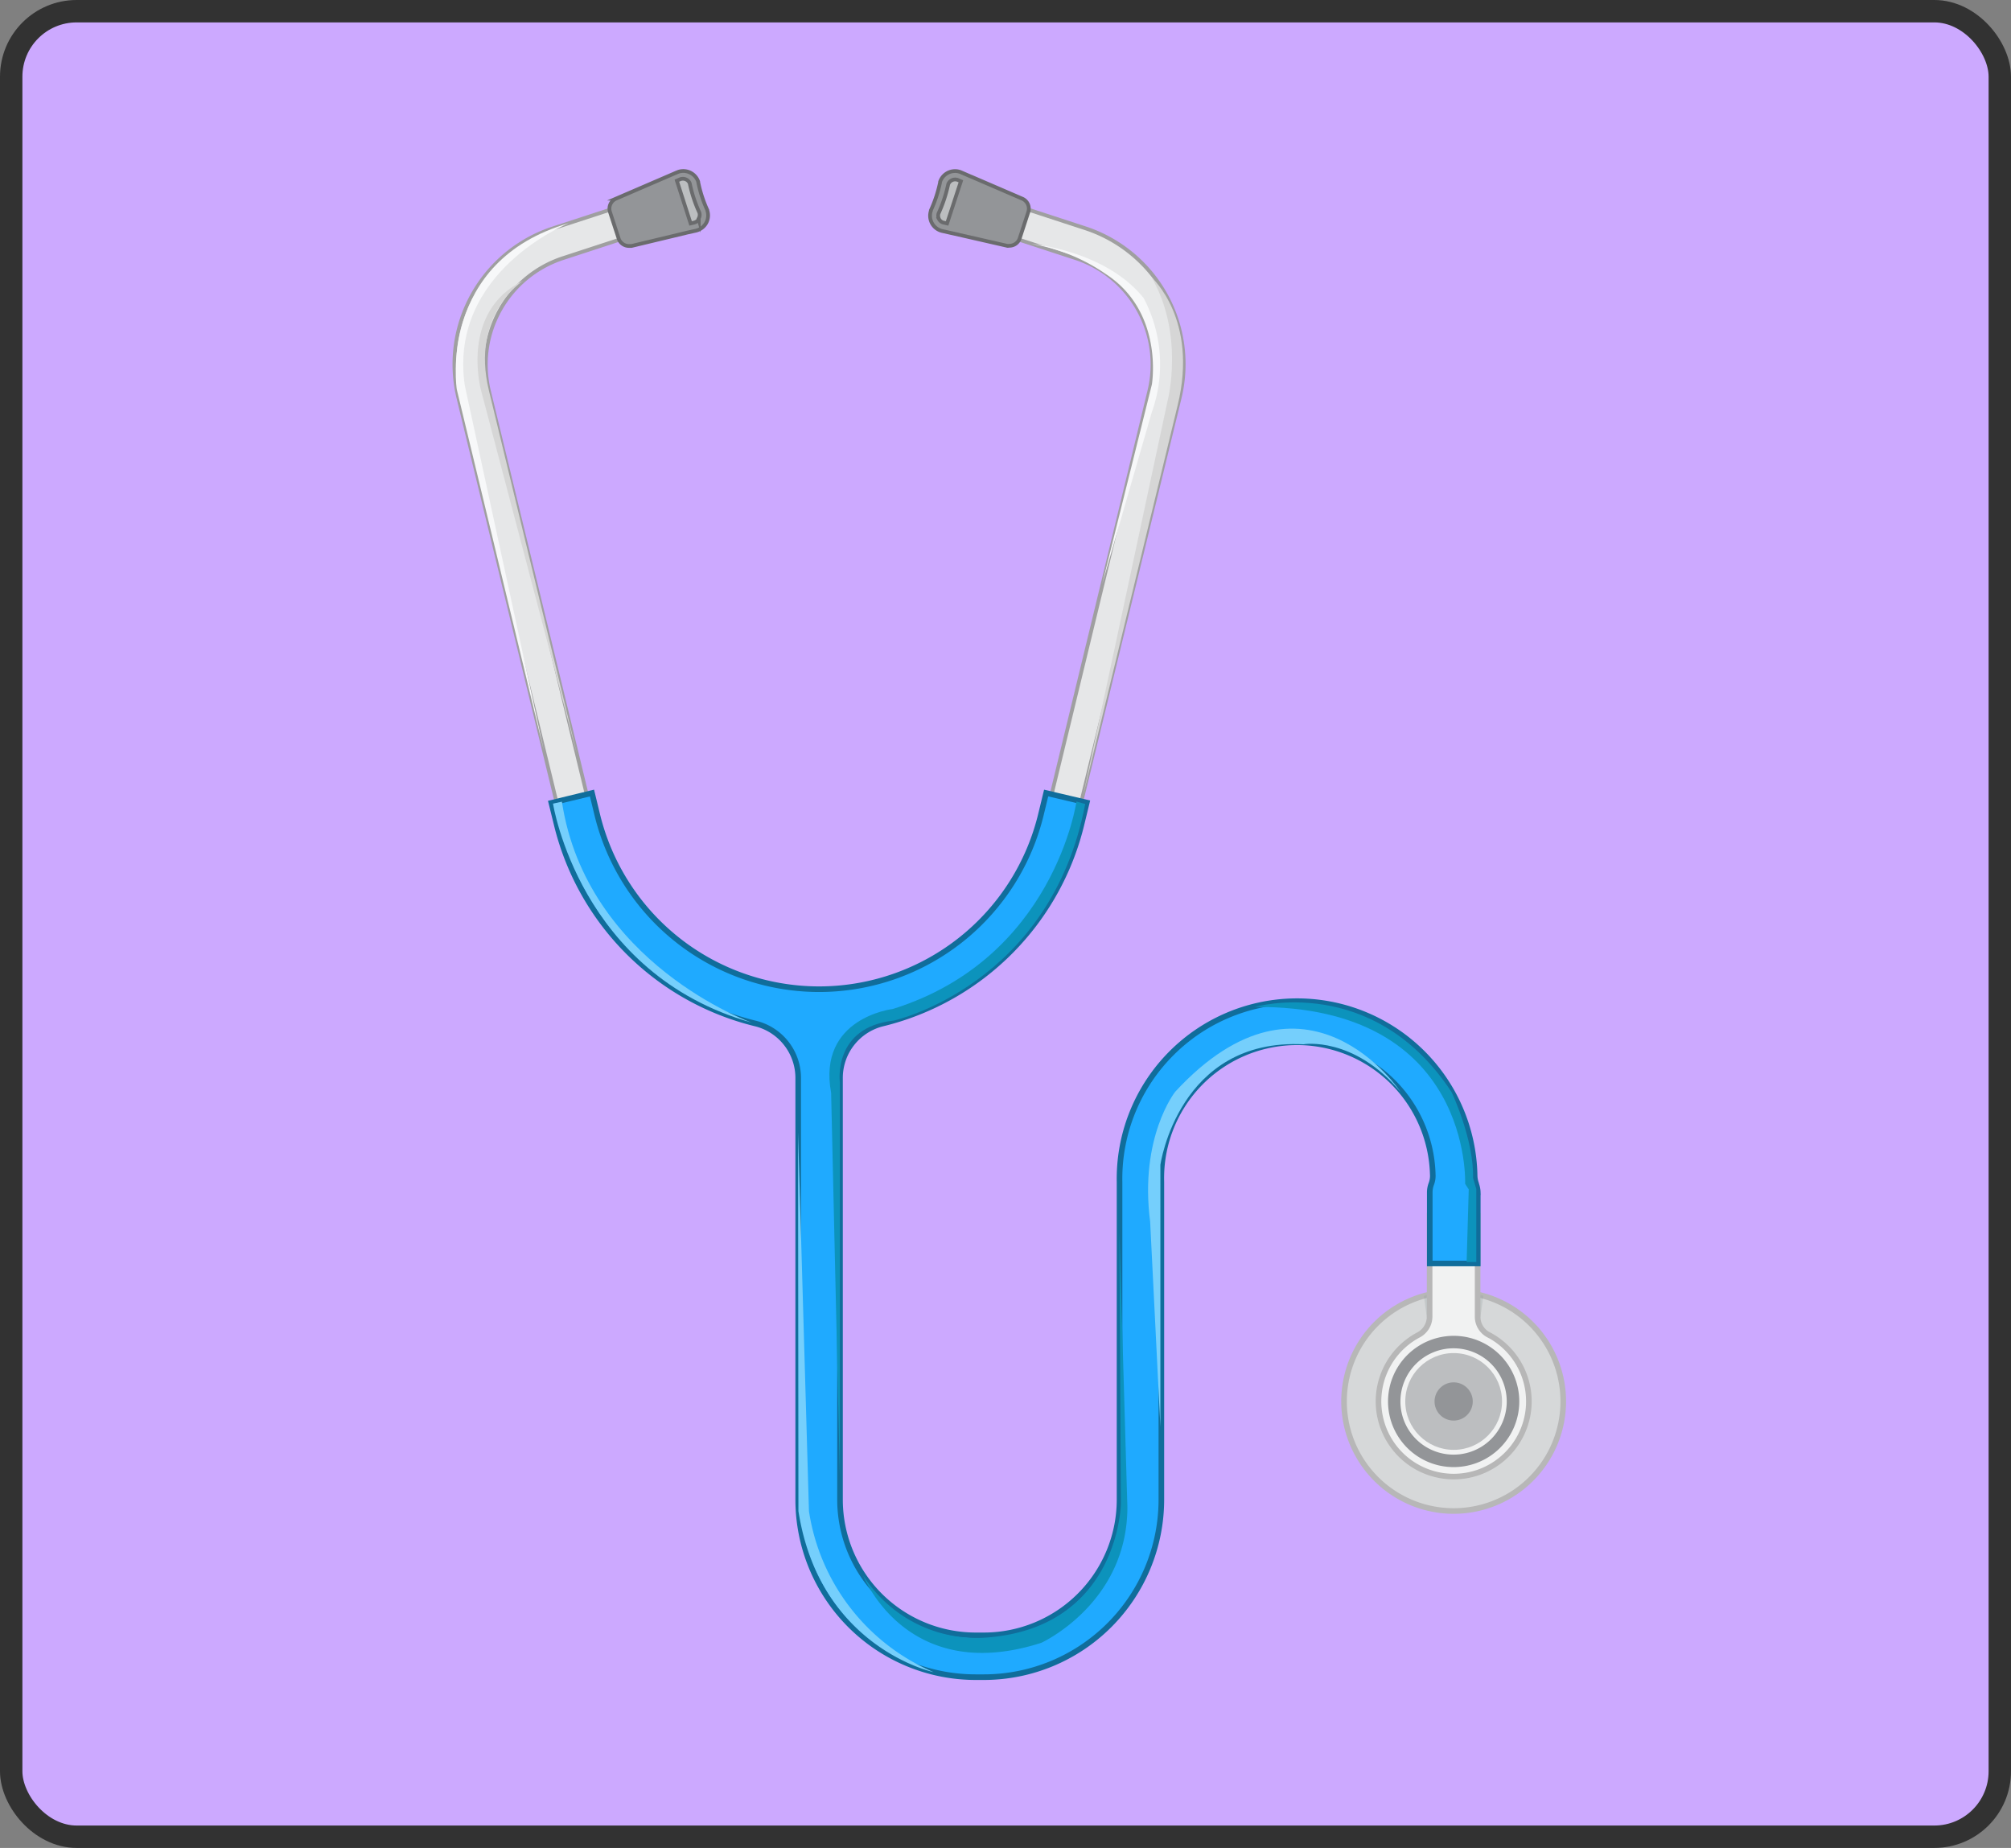 <svg xmlns="http://www.w3.org/2000/svg" viewBox="0 0 269.35 247.47"><rect x="0" y="0" width="269.35" height="247.47" fill="#808080" stroke="none"/><defs><style>.cls-1{fill:#cca9ff;stroke:#323232;stroke-width:3px;}.cls-1,.cls-11,.cls-2,.cls-4,.cls-7,.cls-8{stroke-miterlimit:10;}.cls-2{fill:#d6d8d9;}.cls-2,.cls-4{stroke:#b7b7b7;}.cls-11,.cls-2,.cls-4{stroke-width:0.75px;}.cls-3{fill:#929c9e;opacity:0.25;isolation:isolate;}.cls-4{fill:#f1f2f2;}.cls-5,.cls-8{fill:#939598;}.cls-6{fill:#bcbec0;}.cls-7{fill:#e6e7e8;stroke:#9f9fa0;}.cls-7,.cls-8{stroke-width:0.5px;}.cls-8{stroke:#6a6b6d;}.cls-9{fill:#f7f8f9;}.cls-10{fill:#d6d6d6;}.cls-11{fill:#1faaff;stroke:#106d9b;}.cls-12{fill:#0c93bc;}.cls-13{fill:#75cffc;}</style></defs><title>SB_26_ICON_stethoscope</title><g id="Layer_2" data-name="Layer 2"><g id="Layer_1-2" data-name="Layer 1"><rect class="cls-1" x="1.5" y="1.5" width="266.35" height="244.47" rx="8.77"/><path class="cls-2" d="M209.38,187.68a14.68,14.68,0,1,1-10.7-14.14A14.68,14.68,0,0,1,209.38,187.68Z"/><path class="cls-3" d="M198.68,173.54l-1.94,14h-4.09l-1.94-14a14.69,14.69,0,0,1,8,0Z"/><path class="cls-4" d="M199.4,178.77a2.75,2.75,0,0,1-1.49-2.44V162.82h-6.43v13.46a2.79,2.79,0,0,1-1.47,2.48,10.07,10.07,0,1,0,9.39,0Z"/><path class="cls-5" d="M194.7,178.89a8.79,8.79,0,1,1-8.79,8.79A8.8,8.8,0,0,1,194.7,178.89Zm0,15.91a7.12,7.12,0,1,0-7.13-7.12A7.12,7.12,0,0,0,194.7,194.8Z"/><circle class="cls-6" cx="194.7" cy="187.68" r="6.48"/><circle class="cls-5" cx="194.7" cy="187.68" r="2.56"/><path class="cls-7" d="M109.69,137.37h-.32a35.47,35.47,0,0,1-34.19-27.3L61.4,53.3A19.16,19.16,0,0,1,74.07,30.58L87.78,26.1l1.31,4L75.37,34.58a15,15,0,0,0-9.89,17.74L79.24,109.1a31.28,31.28,0,0,0,30.16,24.1H110a31.29,31.29,0,0,0,30.2-24.11l13.75-56.78a15,15,0,0,0-9.88-17.74l-13.72-4.48,1.3-4,13.72,4.48A19.15,19.15,0,0,1,158,53.29l-13.83,56.78A35.49,35.49,0,0,1,110,137.37Z"/><path class="cls-6" d="M90.84,23.55l-.87.38,2.21,6.62.92-.21a1.54,1.54,0,0,0,1.2-1.83,1,1,0,0,0,0-.17A17.44,17.44,0,0,1,93,24.48a1.55,1.55,0,0,0-1.94-1Z"/><path class="cls-8" d="M94.74,28.2v-.05a17.13,17.13,0,0,1-1.22-3.75v-.06A2.11,2.11,0,0,0,90.88,23l-.23.09-.3.13h0l-7.84,3.38a1.46,1.46,0,0,0-.81,1.79l1.16,3.55a1.46,1.46,0,0,0,1.39,1h.33l7.18-1.72h0l.24-.06.85-.19h0l.32-.07a2.16,2.16,0,0,0,1.39-1A2.1,2.1,0,0,0,94.74,28.2Zm-1.15,1.15a1,1,0,0,1-.66.47l-.43.1L90.66,24.2l.41-.18a1,1,0,0,1,1.31.52l0,0a18,18,0,0,0,1.29,3.92,1,1,0,0,1-.1.82Z"/><path class="cls-6" d="M128.55,23.61l.87.37-2.17,6.62-.92-.21a1.54,1.54,0,0,1-1.2-1.83,1,1,0,0,1,0-.17,18.27,18.27,0,0,0,1.27-3.87,1.56,1.56,0,0,1,2-1Z"/><path class="cls-8" d="M136.91,26.6l-6.8-2.93h0l-.13-.05-.9-.39h0l-.3-.13a2,2,0,0,0-.87-.19,2.11,2.11,0,0,0-2,1.45v.07a17.62,17.62,0,0,1-1.23,3.74v.06A2.1,2.1,0,0,0,126,30.88l.22.06.33.07h0l.86.2.24.05h0l7.22,1.65a.86.86,0,0,0,.32,0,1.45,1.45,0,0,0,1.39-1l1.16-3.55A1.46,1.46,0,0,0,136.91,26.6Zm-11.12,2.77a1,1,0,0,1-.09-.77A18.73,18.73,0,0,0,127,24.68a1,1,0,0,1,1.29-.58l0,0,.41.18-1.85,5.64-.44-.1A.9.9,0,0,1,125.79,29.37Z"/><path class="cls-9" d="M76.18,29.89S60,36.35,62.26,51.65l10.57,48.81L61.18,52.14S58.52,35,76.18,29.89Z"/><path class="cls-9" d="M138.18,32.67s9.9.86,15,7.25a19,19,0,0,1,1.09,15.28l-6.64,23,6.65-26.71s1.65-9.62-6.08-14.73A24.55,24.55,0,0,0,138.18,32.67Z"/><path class="cls-10" d="M77.3,101.1,64.41,52.2s-2.84-10.48,5.66-14.6c0,0-7.07,4.45-4.59,14.68Z"/><path class="cls-10" d="M145.06,106.58l11.36-53.06s2.22-8.67-2.15-16.34c0,0,6.26,5.57,3.47,17.07Z"/><path class="cls-11" d="M197.71,158.56v-.05a3.33,3.33,0,0,1-.2-1.08,23.78,23.78,0,0,0-47.56.86v42.53A18.18,18.18,0,0,1,131.78,219h-1.09a18.18,18.18,0,0,1-18.18-18.18h0V144.39a7.5,7.5,0,0,1,5.7-7.32A36.26,36.26,0,0,0,144.9,110.2l.66-2.72-5.44-1.28-.66,2.72A30.59,30.59,0,0,1,110,132.47h-.57a30.59,30.59,0,0,1-29.48-23.55l-.66-2.72-5.44,1.32.66,2.68a36.26,36.26,0,0,0,26.7,26.87,7.51,7.51,0,0,1,5.7,7.32v56.43a23.78,23.78,0,0,0,23.78,23.78h1.08a23.78,23.78,0,0,0,23.78-23.78V158.26a18.18,18.18,0,0,1,36.35-1,3.09,3.09,0,0,1-.19,1.28,3.26,3.26,0,0,0-.21,1.16v9.5h6.43v-9.55A3.38,3.38,0,0,0,197.71,158.56Z"/><path class="cls-12" d="M197.73,169h-1.29l.28-9.72-.48-.74s1-23.92-28.17-23.69c0,0,15.84-4.6,26.35,11.4,0,0,3,6.3,2.88,11.51l.43,1.46Z"/><path class="cls-12" d="M115.62,211s5.77,14.82,23.85,9c0,0,11.53-5.27,11.53-18.18l-1.07-36.75.2,36.28s-.21,16.52-17.89,17.94A18,18,0,0,1,115.62,211Z"/><path class="cls-12" d="M144.18,107.34s-3,21.06-24.6,27.78c0,0-10.13,1.16-8.26,11.23l1.17,51.4V144.93s-1-7.36,7.24-8.26c0,0,21-4.73,25.62-29Z"/><path class="cls-13" d="M74.07,107.62s3.54,22.8,26.59,29.32c0,0-22.09-7.88-25.4-29.58Z"/><path class="cls-13" d="M106.89,151.66l1.46,50.7a28,28,0,0,0,16.7,21.57s-15.26-3.25-18.11-21.57Z"/><path class="cls-13" d="M187.57,146.2s-12.6-19-30.16,0c0,0-4.83,6.06-3.36,17.42l1.37,27.43V156s2.39-17,19.18-16.15C174.59,139.82,181.33,138.75,187.57,146.2Z"/></g></g></svg>